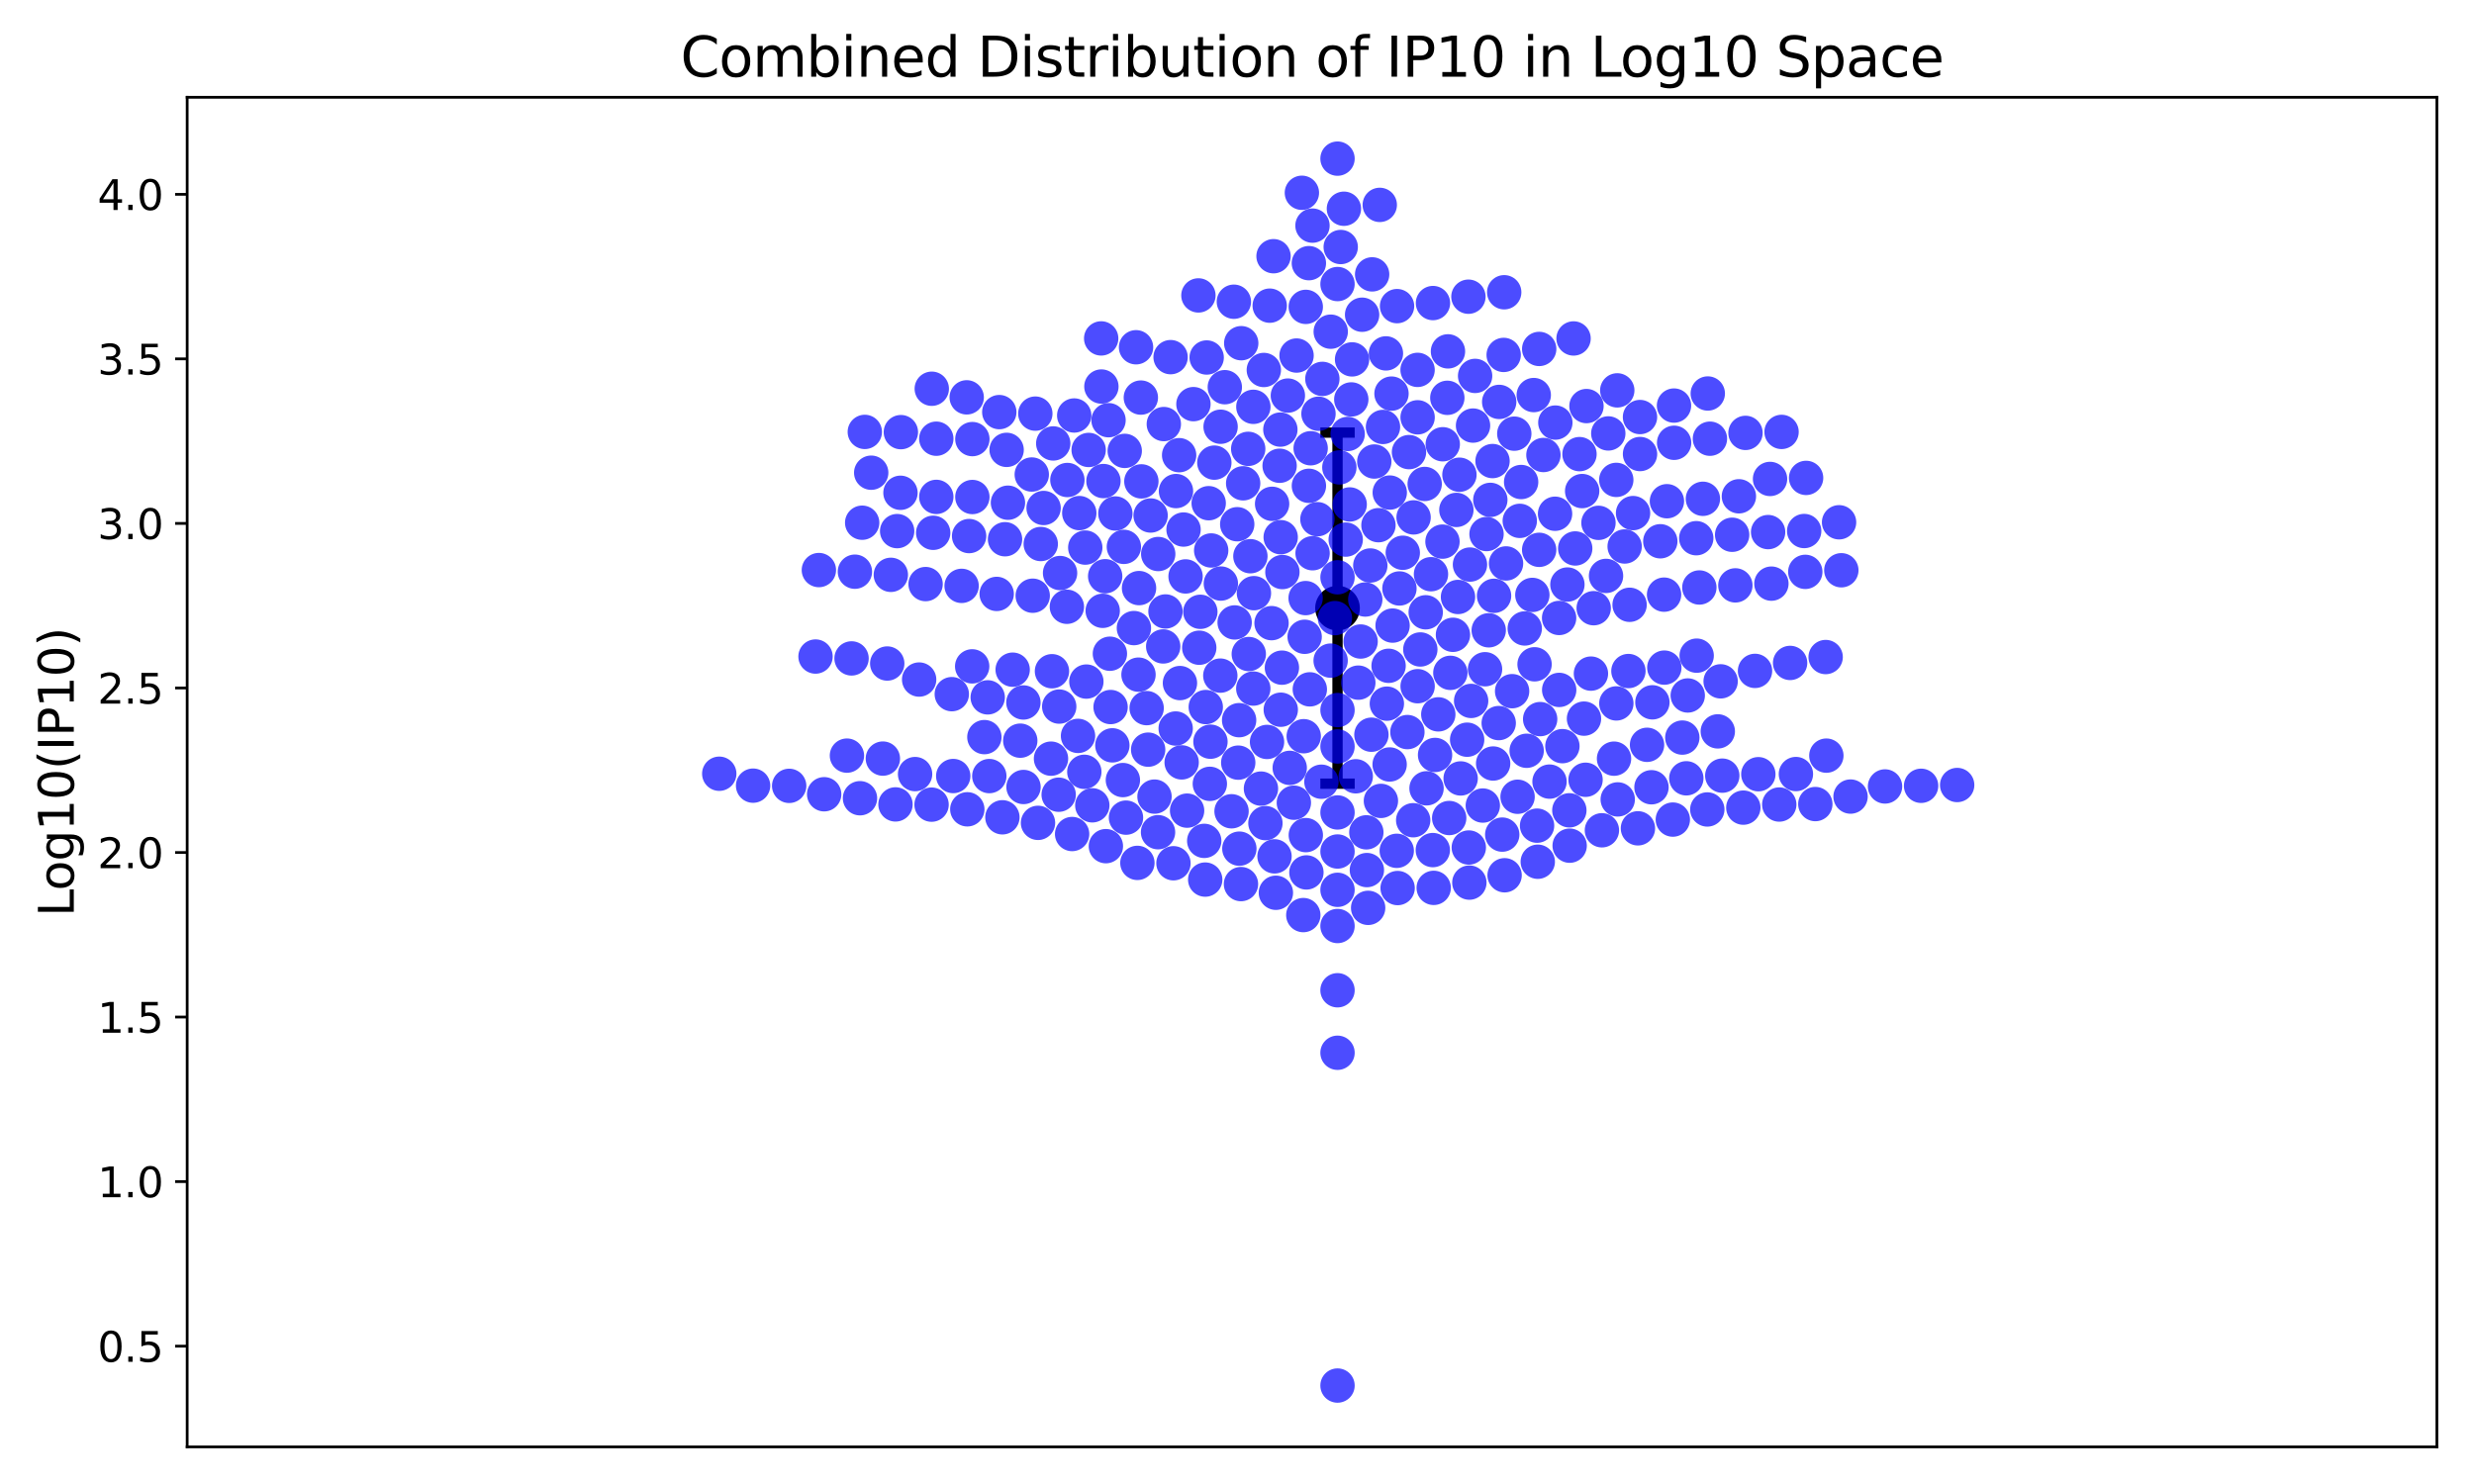 <?xml version="1.0" encoding="utf-8" standalone="no"?>
<!DOCTYPE svg PUBLIC "-//W3C//DTD SVG 1.1//EN"
  "http://www.w3.org/Graphics/SVG/1.1/DTD/svg11.dtd">
<svg xmlns:xlink="http://www.w3.org/1999/xlink" width="720pt" height="432pt" viewBox="0 0 720 432" xmlns="http://www.w3.org/2000/svg" version="1.1">
 <defs>
  <style type="text/css">*{stroke-linejoin: round; stroke-linecap: butt}</style>
 </defs>
 <g id="figure_1">
  <g id="patch_1">
   <path d="M 0 432 
L 720 432 
L 720 0 
L 0 0 
z
" style="fill: #ffffff"/>
  </g>
  <g id="axes_1">
   <g id="patch_2">
    <path d="M 54.47 421.2 
L 709.2 421.2 
L 709.2 28.32 
L 54.47 28.32 
z
" style="fill: #ffffff"/>
   </g>
   <g id="matplotlib.axis_1"/>
   <g id="matplotlib.axis_2">
    <g id="ytick_1">
     <g id="line2d_1">
      <defs>
       <path id="m6eaf71240e" d="M 0 0 
L -3.5 0 
" style="stroke: #000000; stroke-width: 0.8"/>
      </defs>
      <g>
       <use xlink:href="#m6eaf71240e" x="54.47" y="391.866" style="stroke: #000000; stroke-width: 0.8"/>
      </g>
     </g>
     <g id="text_1">
      <!-- 0.5 -->
      <g transform="translate(28.386 396.425) scale(0.12 -0.12)">
       <defs>
        <path id="DejaVuSans-30" d="M 2034 4250 
Q 1547 4250 1301 3770 
Q 1056 3291 1056 2328 
Q 1056 1369 1301 889 
Q 1547 409 2034 409 
Q 2525 409 2770 889 
Q 3016 1369 3016 2328 
Q 3016 3291 2770 3770 
Q 2525 4250 2034 4250 
z
M 2034 4750 
Q 2819 4750 3233 4129 
Q 3647 3509 3647 2328 
Q 3647 1150 3233 529 
Q 2819 -91 2034 -91 
Q 1250 -91 836 529 
Q 422 1150 422 2328 
Q 422 3509 836 4129 
Q 1250 4750 2034 4750 
z
" transform="scale(0.016)"/>
        <path id="DejaVuSans-2e" d="M 684 794 
L 1344 794 
L 1344 0 
L 684 0 
L 684 794 
z
" transform="scale(0.016)"/>
        <path id="DejaVuSans-35" d="M 691 4666 
L 3169 4666 
L 3169 4134 
L 1269 4134 
L 1269 2991 
Q 1406 3038 1543 3061 
Q 1681 3084 1819 3084 
Q 2600 3084 3056 2656 
Q 3513 2228 3513 1497 
Q 3513 744 3044 326 
Q 2575 -91 1722 -91 
Q 1428 -91 1123 -41 
Q 819 9 494 109 
L 494 744 
Q 775 591 1075 516 
Q 1375 441 1709 441 
Q 2250 441 2565 725 
Q 2881 1009 2881 1497 
Q 2881 1984 2565 2268 
Q 2250 2553 1709 2553 
Q 1456 2553 1204 2497 
Q 953 2441 691 2322 
L 691 4666 
z
" transform="scale(0.016)"/>
       </defs>
       <use xlink:href="#DejaVuSans-30"/>
       <use xlink:href="#DejaVuSans-2e" x="63.623"/>
       <use xlink:href="#DejaVuSans-35" x="95.41"/>
      </g>
     </g>
    </g>
    <g id="ytick_2">
     <g id="line2d_2">
      <g>
       <use xlink:href="#m6eaf71240e" x="54.47" y="343.967" style="stroke: #000000; stroke-width: 0.8"/>
      </g>
     </g>
     <g id="text_2">
      <!-- 1.0 -->
      <g transform="translate(28.386 348.526) scale(0.12 -0.12)">
       <defs>
        <path id="DejaVuSans-31" d="M 794 531 
L 1825 531 
L 1825 4091 
L 703 3866 
L 703 4441 
L 1819 4666 
L 2450 4666 
L 2450 531 
L 3481 531 
L 3481 0 
L 794 0 
L 794 531 
z
" transform="scale(0.016)"/>
       </defs>
       <use xlink:href="#DejaVuSans-31"/>
       <use xlink:href="#DejaVuSans-2e" x="63.623"/>
       <use xlink:href="#DejaVuSans-30" x="95.41"/>
      </g>
     </g>
    </g>
    <g id="ytick_3">
     <g id="line2d_3">
      <g>
       <use xlink:href="#m6eaf71240e" x="54.47" y="296.068" style="stroke: #000000; stroke-width: 0.8"/>
      </g>
     </g>
     <g id="text_3">
      <!-- 1.5 -->
      <g transform="translate(28.386 300.627) scale(0.12 -0.12)">
       <use xlink:href="#DejaVuSans-31"/>
       <use xlink:href="#DejaVuSans-2e" x="63.623"/>
       <use xlink:href="#DejaVuSans-35" x="95.41"/>
      </g>
     </g>
    </g>
    <g id="ytick_4">
     <g id="line2d_4">
      <g>
       <use xlink:href="#m6eaf71240e" x="54.47" y="248.169" style="stroke: #000000; stroke-width: 0.8"/>
      </g>
     </g>
     <g id="text_4">
      <!-- 2.0 -->
      <g transform="translate(28.386 252.728) scale(0.12 -0.12)">
       <defs>
        <path id="DejaVuSans-32" d="M 1228 531 
L 3431 531 
L 3431 0 
L 469 0 
L 469 531 
Q 828 903 1448 1529 
Q 2069 2156 2228 2338 
Q 2531 2678 2651 2914 
Q 2772 3150 2772 3378 
Q 2772 3750 2511 3984 
Q 2250 4219 1831 4219 
Q 1534 4219 1204 4116 
Q 875 4013 500 3803 
L 500 4441 
Q 881 4594 1212 4672 
Q 1544 4750 1819 4750 
Q 2544 4750 2975 4387 
Q 3406 4025 3406 3419 
Q 3406 3131 3298 2873 
Q 3191 2616 2906 2266 
Q 2828 2175 2409 1742 
Q 1991 1309 1228 531 
z
" transform="scale(0.016)"/>
       </defs>
       <use xlink:href="#DejaVuSans-32"/>
       <use xlink:href="#DejaVuSans-2e" x="63.623"/>
       <use xlink:href="#DejaVuSans-30" x="95.41"/>
      </g>
     </g>
    </g>
    <g id="ytick_5">
     <g id="line2d_5">
      <g>
       <use xlink:href="#m6eaf71240e" x="54.47" y="200.27" style="stroke: #000000; stroke-width: 0.8"/>
      </g>
     </g>
     <g id="text_5">
      <!-- 2.5 -->
      <g transform="translate(28.386 204.829) scale(0.12 -0.12)">
       <use xlink:href="#DejaVuSans-32"/>
       <use xlink:href="#DejaVuSans-2e" x="63.623"/>
       <use xlink:href="#DejaVuSans-35" x="95.41"/>
      </g>
     </g>
    </g>
    <g id="ytick_6">
     <g id="line2d_6">
      <g>
       <use xlink:href="#m6eaf71240e" x="54.47" y="152.37" style="stroke: #000000; stroke-width: 0.8"/>
      </g>
     </g>
     <g id="text_6">
      <!-- 3.0 -->
      <g transform="translate(28.386 156.929) scale(0.12 -0.12)">
       <defs>
        <path id="DejaVuSans-33" d="M 2597 2516 
Q 3050 2419 3304 2112 
Q 3559 1806 3559 1356 
Q 3559 666 3084 287 
Q 2609 -91 1734 -91 
Q 1441 -91 1130 -33 
Q 819 25 488 141 
L 488 750 
Q 750 597 1062 519 
Q 1375 441 1716 441 
Q 2309 441 2620 675 
Q 2931 909 2931 1356 
Q 2931 1769 2642 2001 
Q 2353 2234 1838 2234 
L 1294 2234 
L 1294 2753 
L 1863 2753 
Q 2328 2753 2575 2939 
Q 2822 3125 2822 3475 
Q 2822 3834 2567 4026 
Q 2313 4219 1838 4219 
Q 1578 4219 1281 4162 
Q 984 4106 628 3988 
L 628 4550 
Q 988 4650 1302 4700 
Q 1616 4750 1894 4750 
Q 2613 4750 3031 4423 
Q 3450 4097 3450 3541 
Q 3450 3153 3228 2886 
Q 3006 2619 2597 2516 
z
" transform="scale(0.016)"/>
       </defs>
       <use xlink:href="#DejaVuSans-33"/>
       <use xlink:href="#DejaVuSans-2e" x="63.623"/>
       <use xlink:href="#DejaVuSans-30" x="95.41"/>
      </g>
     </g>
    </g>
    <g id="ytick_7">
     <g id="line2d_7">
      <g>
       <use xlink:href="#m6eaf71240e" x="54.47" y="104.471" style="stroke: #000000; stroke-width: 0.8"/>
      </g>
     </g>
     <g id="text_7">
      <!-- 3.5 -->
      <g transform="translate(28.386 109.03) scale(0.12 -0.12)">
       <use xlink:href="#DejaVuSans-33"/>
       <use xlink:href="#DejaVuSans-2e" x="63.623"/>
       <use xlink:href="#DejaVuSans-35" x="95.41"/>
      </g>
     </g>
    </g>
    <g id="ytick_8">
     <g id="line2d_8">
      <g>
       <use xlink:href="#m6eaf71240e" x="54.47" y="56.572" style="stroke: #000000; stroke-width: 0.8"/>
      </g>
     </g>
     <g id="text_8">
      <!-- 4.0 -->
      <g transform="translate(28.386 61.131) scale(0.12 -0.12)">
       <defs>
        <path id="DejaVuSans-34" d="M 2419 4116 
L 825 1625 
L 2419 1625 
L 2419 4116 
z
M 2253 4666 
L 3047 4666 
L 3047 1625 
L 3713 1625 
L 3713 1100 
L 3047 1100 
L 3047 0 
L 2419 0 
L 2419 1100 
L 313 1100 
L 313 1709 
L 2253 4666 
z
" transform="scale(0.016)"/>
       </defs>
       <use xlink:href="#DejaVuSans-34"/>
       <use xlink:href="#DejaVuSans-2e" x="63.623"/>
       <use xlink:href="#DejaVuSans-30" x="95.41"/>
      </g>
     </g>
    </g>
    <g id="text_9">
     <!-- Log10(IP10) -->
     <g transform="translate(21.475 266.828) rotate(-90) scale(0.14 -0.14)">
      <defs>
       <path id="DejaVuSans-4c" d="M 628 4666 
L 1259 4666 
L 1259 531 
L 3531 531 
L 3531 0 
L 628 0 
L 628 4666 
z
" transform="scale(0.016)"/>
       <path id="DejaVuSans-6f" d="M 1959 3097 
Q 1497 3097 1228 2736 
Q 959 2375 959 1747 
Q 959 1119 1226 758 
Q 1494 397 1959 397 
Q 2419 397 2687 759 
Q 2956 1122 2956 1747 
Q 2956 2369 2687 2733 
Q 2419 3097 1959 3097 
z
M 1959 3584 
Q 2709 3584 3137 3096 
Q 3566 2609 3566 1747 
Q 3566 888 3137 398 
Q 2709 -91 1959 -91 
Q 1206 -91 779 398 
Q 353 888 353 1747 
Q 353 2609 779 3096 
Q 1206 3584 1959 3584 
z
" transform="scale(0.016)"/>
       <path id="DejaVuSans-67" d="M 2906 1791 
Q 2906 2416 2648 2759 
Q 2391 3103 1925 3103 
Q 1463 3103 1205 2759 
Q 947 2416 947 1791 
Q 947 1169 1205 825 
Q 1463 481 1925 481 
Q 2391 481 2648 825 
Q 2906 1169 2906 1791 
z
M 3481 434 
Q 3481 -459 3084 -895 
Q 2688 -1331 1869 -1331 
Q 1566 -1331 1297 -1286 
Q 1028 -1241 775 -1147 
L 775 -588 
Q 1028 -725 1275 -790 
Q 1522 -856 1778 -856 
Q 2344 -856 2625 -561 
Q 2906 -266 2906 331 
L 2906 616 
Q 2728 306 2450 153 
Q 2172 0 1784 0 
Q 1141 0 747 490 
Q 353 981 353 1791 
Q 353 2603 747 3093 
Q 1141 3584 1784 3584 
Q 2172 3584 2450 3431 
Q 2728 3278 2906 2969 
L 2906 3500 
L 3481 3500 
L 3481 434 
z
" transform="scale(0.016)"/>
       <path id="DejaVuSans-28" d="M 1984 4856 
Q 1566 4138 1362 3434 
Q 1159 2731 1159 2009 
Q 1159 1288 1364 580 
Q 1569 -128 1984 -844 
L 1484 -844 
Q 1016 -109 783 600 
Q 550 1309 550 2009 
Q 550 2706 781 3412 
Q 1013 4119 1484 4856 
L 1984 4856 
z
" transform="scale(0.016)"/>
       <path id="DejaVuSans-49" d="M 628 4666 
L 1259 4666 
L 1259 0 
L 628 0 
L 628 4666 
z
" transform="scale(0.016)"/>
       <path id="DejaVuSans-50" d="M 1259 4147 
L 1259 2394 
L 2053 2394 
Q 2494 2394 2734 2622 
Q 2975 2850 2975 3272 
Q 2975 3691 2734 3919 
Q 2494 4147 2053 4147 
L 1259 4147 
z
M 628 4666 
L 2053 4666 
Q 2838 4666 3239 4311 
Q 3641 3956 3641 3272 
Q 3641 2581 3239 2228 
Q 2838 1875 2053 1875 
L 1259 1875 
L 1259 0 
L 628 0 
L 628 4666 
z
" transform="scale(0.016)"/>
       <path id="DejaVuSans-29" d="M 513 4856 
L 1013 4856 
Q 1481 4119 1714 3412 
Q 1947 2706 1947 2009 
Q 1947 1309 1714 600 
Q 1481 -109 1013 -844 
L 513 -844 
Q 928 -128 1133 580 
Q 1338 1288 1338 2009 
Q 1338 2731 1133 3434 
Q 928 4138 513 4856 
z
" transform="scale(0.016)"/>
      </defs>
      <use xlink:href="#DejaVuSans-4c"/>
      <use xlink:href="#DejaVuSans-6f" x="53.963"/>
      <use xlink:href="#DejaVuSans-67" x="115.145"/>
      <use xlink:href="#DejaVuSans-31" x="178.621"/>
      <use xlink:href="#DejaVuSans-30" x="242.244"/>
      <use xlink:href="#DejaVuSans-28" x="305.867"/>
      <use xlink:href="#DejaVuSans-49" x="344.881"/>
      <use xlink:href="#DejaVuSans-50" x="374.373"/>
      <use xlink:href="#DejaVuSans-31" x="434.676"/>
      <use xlink:href="#DejaVuSans-30" x="498.299"/>
      <use xlink:href="#DejaVuSans-29" x="561.922"/>
     </g>
    </g>
   </g>
   <g id="LineCollection_1">
    <path d="M 389.253 228.134 
L 389.253 125.926 
" clip-path="url(#pe9ddd6783d)" style="fill: none; stroke: #000000; stroke-width: 3"/>
   </g>
   <g id="line2d_9">
    <defs>
     <path id="m8d81cca799" d="M 5 0 
L -5 -0 
" style="stroke: #000000; stroke-width: 3"/>
    </defs>
    <g clip-path="url(#pe9ddd6783d)">
     <use xlink:href="#m8d81cca799" x="389.253" y="228.134" style="stroke: #000000; stroke-width: 3"/>
    </g>
   </g>
   <g id="line2d_10">
    <g clip-path="url(#pe9ddd6783d)">
     <use xlink:href="#m8d81cca799" x="389.253" y="125.926" style="stroke: #000000; stroke-width: 3"/>
    </g>
   </g>
   <g id="line2d_11">
    <defs>
     <path id="mb441081acf" d="M 0 6 
C 1.591 6 3.117 5.368 4.243 4.243 
C 5.368 3.117 6 1.591 6 0 
C 6 -1.591 5.368 -3.117 4.243 -4.243 
C 3.117 -5.368 1.591 -6 0 -6 
C -1.591 -6 -3.117 -5.368 -4.243 -4.243 
C -5.368 -3.117 -6 -1.591 -6 0 
C -6 1.591 -5.368 3.117 -4.243 4.243 
C -3.117 5.368 -1.591 6 0 6 
z
" style="stroke: #000000"/>
    </defs>
    <g clip-path="url(#pe9ddd6783d)">
     <use xlink:href="#mb441081acf" x="389.253" y="177.03" style="stroke: #000000"/>
    </g>
   </g>
   <g id="patch_3">
    <path d="M 54.47 421.2 
L 54.47 28.32 
" style="fill: none; stroke: #000000; stroke-width: 0.8; stroke-linejoin: miter; stroke-linecap: square"/>
   </g>
   <g id="patch_4">
    <path d="M 709.2 421.2 
L 709.2 28.32 
" style="fill: none; stroke: #000000; stroke-width: 0.8; stroke-linejoin: miter; stroke-linecap: square"/>
   </g>
   <g id="patch_5">
    <path d="M 54.47 421.2 
L 709.2 421.2 
" style="fill: none; stroke: #000000; stroke-width: 0.8; stroke-linejoin: miter; stroke-linecap: square"/>
   </g>
   <g id="patch_6">
    <path d="M 54.47 28.32 
L 709.2 28.32 
" style="fill: none; stroke: #000000; stroke-width: 0.8; stroke-linejoin: miter; stroke-linecap: square"/>
   </g>
   <g id="PathCollection_1">
    <defs>
     <path id="m9428766f0a" d="M 0 5 
C 1.326 5 2.598 4.473 3.536 3.536 
C 4.473 2.598 5 1.326 5 0 
C 5 -1.326 4.473 -2.598 3.536 -3.536 
C 2.598 -4.473 1.326 -5 0 -5 
C -1.326 -5 -2.598 -4.473 -3.536 -3.536 
C -4.473 -2.598 -5 -1.326 -5 0 
C -5 1.326 -4.473 2.598 -3.536 3.536 
C -2.598 4.473 -1.326 5 0 5 
z
"/>
    </defs>
    <g clip-path="url(#pe9ddd6783d)">
     <use xlink:href="#m9428766f0a" x="417.246" y="258.463" style="fill: #0000ff; fill-opacity: 0.7"/>
     <use xlink:href="#m9428766f0a" x="355.227" y="124.224" style="fill: #0000ff; fill-opacity: 0.7"/>
     <use xlink:href="#m9428766f0a" x="334.142" y="218.228" style="fill: #0000ff; fill-opacity: 0.7"/>
     <use xlink:href="#m9428766f0a" x="313.733" y="214.224" style="fill: #0000ff; fill-opacity: 0.7"/>
     <use xlink:href="#m9428766f0a" x="486.837" y="238.586" style="fill: #0000ff; fill-opacity: 0.7"/>
     <use xlink:href="#m9428766f0a" x="300.271" y="138.135" style="fill: #0000ff; fill-opacity: 0.7"/>
     <use xlink:href="#m9428766f0a" x="380.926" y="141.423" style="fill: #0000ff; fill-opacity: 0.7"/>
     <use xlink:href="#m9428766f0a" x="401.882" y="233.148" style="fill: #0000ff; fill-opacity: 0.7"/>
     <use xlink:href="#m9428766f0a" x="460.983" y="209.195" style="fill: #0000ff; fill-opacity: 0.7"/>
     <use xlink:href="#m9428766f0a" x="301.308" y="120.407" style="fill: #0000ff; fill-opacity: 0.7"/>
     <use xlink:href="#m9428766f0a" x="489.598" y="214.716" style="fill: #0000ff; fill-opacity: 0.7"/>
     <use xlink:href="#m9428766f0a" x="470.669" y="113.637" style="fill: #0000ff; fill-opacity: 0.7"/>
     <use xlink:href="#m9428766f0a" x="287.452" y="203.006" style="fill: #0000ff; fill-opacity: 0.7"/>
     <use xlink:href="#m9428766f0a" x="449.177" y="132.454" style="fill: #0000ff; fill-opacity: 0.7"/>
     <use xlink:href="#m9428766f0a" x="370.216" y="146.664" style="fill: #0000ff; fill-opacity: 0.7"/>
     <use xlink:href="#m9428766f0a" x="359.09" y="87.834" style="fill: #0000ff; fill-opacity: 0.7"/>
     <use xlink:href="#m9428766f0a" x="404.422" y="222.543" style="fill: #0000ff; fill-opacity: 0.7"/>
     <use xlink:href="#m9428766f0a" x="466.2" y="241.701" style="fill: #0000ff; fill-opacity: 0.7"/>
     <use xlink:href="#m9428766f0a" x="507.355" y="235.105" style="fill: #0000ff; fill-opacity: 0.7"/>
     <use xlink:href="#m9428766f0a" x="452.647" y="123.015" style="fill: #0000ff; fill-opacity: 0.7"/>
     <use xlink:href="#m9428766f0a" x="370.634" y="74.584" style="fill: #0000ff; fill-opacity: 0.7"/>
     <use xlink:href="#m9428766f0a" x="367.806" y="107.702" style="fill: #0000ff; fill-opacity: 0.7"/>
     <use xlink:href="#m9428766f0a" x="317.89" y="234.432" style="fill: #0000ff; fill-opacity: 0.7"/>
     <use xlink:href="#m9428766f0a" x="438.295" y="164.02" style="fill: #0000ff; fill-opacity: 0.7"/>
     <use xlink:href="#m9428766f0a" x="356.454" y="112.713" style="fill: #0000ff; fill-opacity: 0.7"/>
     <use xlink:href="#m9428766f0a" x="412.567" y="199.758" style="fill: #0000ff; fill-opacity: 0.7"/>
     <use xlink:href="#m9428766f0a" x="277.416" y="225.907" style="fill: #0000ff; fill-opacity: 0.7"/>
     <use xlink:href="#m9428766f0a" x="253.544" y="137.606" style="fill: #0000ff; fill-opacity: 0.7"/>
     <use xlink:href="#m9428766f0a" x="370.918" y="249.29" style="fill: #0000ff; fill-opacity: 0.7"/>
     <use xlink:href="#m9428766f0a" x="477.284" y="121.403" style="fill: #0000ff; fill-opacity: 0.7"/>
     <use xlink:href="#m9428766f0a" x="493.652" y="156.674" style="fill: #0000ff; fill-opacity: 0.7"/>
     <use xlink:href="#m9428766f0a" x="424.317" y="173.782" style="fill: #0000ff; fill-opacity: 0.7"/>
     <use xlink:href="#m9428766f0a" x="358.414" y="236.167" style="fill: #0000ff; fill-opacity: 0.7"/>
     <use xlink:href="#m9428766f0a" x="497.011" y="114.549" style="fill: #0000ff; fill-opacity: 0.7"/>
     <use xlink:href="#m9428766f0a" x="320.917" y="177.815" style="fill: #0000ff; fill-opacity: 0.7"/>
     <use xlink:href="#m9428766f0a" x="461.706" y="118.209" style="fill: #0000ff; fill-opacity: 0.7"/>
     <use xlink:href="#m9428766f0a" x="282.986" y="127.823" style="fill: #0000ff; fill-opacity: 0.7"/>
     <use xlink:href="#m9428766f0a" x="522.657" y="225.331" style="fill: #0000ff; fill-opacity: 0.7"/>
     <use xlink:href="#m9428766f0a" x="360.617" y="209.646" style="fill: #0000ff; fill-opacity: 0.7"/>
     <use xlink:href="#m9428766f0a" x="383.715" y="120.446" style="fill: #0000ff; fill-opacity: 0.7"/>
     <use xlink:href="#m9428766f0a" x="487.181" y="118.063" style="fill: #0000ff; fill-opacity: 0.7"/>
     <use xlink:href="#m9428766f0a" x="428.692" y="123.887" style="fill: #0000ff; fill-opacity: 0.7"/>
     <use xlink:href="#m9428766f0a" x="355.14" y="196.678" style="fill: #0000ff; fill-opacity: 0.7"/>
     <use xlink:href="#m9428766f0a" x="518.482" y="125.732" style="fill: #0000ff; fill-opacity: 0.7"/>
     <use xlink:href="#m9428766f0a" x="494.558" y="171.021" style="fill: #0000ff; fill-opacity: 0.7"/>
     <use xlink:href="#m9428766f0a" x="384.843" y="110.298" style="fill: #0000ff; fill-opacity: 0.7"/>
     <use xlink:href="#m9428766f0a" x="525.623" y="139.121" style="fill: #0000ff; fill-opacity: 0.7"/>
     <use xlink:href="#m9428766f0a" x="376.547" y="233.671" style="fill: #0000ff; fill-opacity: 0.7"/>
     <use xlink:href="#m9428766f0a" x="337.02" y="242.26" style="fill: #0000ff; fill-opacity: 0.7"/>
     <use xlink:href="#m9428766f0a" x="413.353" y="189.062" style="fill: #0000ff; fill-opacity: 0.7"/>
     <use xlink:href="#m9428766f0a" x="379.689" y="185.372" style="fill: #0000ff; fill-opacity: 0.7"/>
     <use xlink:href="#m9428766f0a" x="351.174" y="104.069" style="fill: #0000ff; fill-opacity: 0.7"/>
     <use xlink:href="#m9428766f0a" x="320.535" y="112.521" style="fill: #0000ff; fill-opacity: 0.7"/>
     <use xlink:href="#m9428766f0a" x="393.486" y="104.62" style="fill: #0000ff; fill-opacity: 0.7"/>
     <use xlink:href="#m9428766f0a" x="300.549" y="173.415" style="fill: #0000ff; fill-opacity: 0.7"/>
     <use xlink:href="#m9428766f0a" x="326.791" y="227.083" style="fill: #0000ff; fill-opacity: 0.7"/>
     <use xlink:href="#m9428766f0a" x="440.066" y="201.207" style="fill: #0000ff; fill-opacity: 0.7"/>
     <use xlink:href="#m9428766f0a" x="363.896" y="161.918" style="fill: #0000ff; fill-opacity: 0.7"/>
     <use xlink:href="#m9428766f0a" x="454.701" y="217.208" style="fill: #0000ff; fill-opacity: 0.7"/>
     <use xlink:href="#m9428766f0a" x="342.243" y="142.954" style="fill: #0000ff; fill-opacity: 0.7"/>
     <use xlink:href="#m9428766f0a" x="315.841" y="159.406" style="fill: #0000ff; fill-opacity: 0.7"/>
     <use xlink:href="#m9428766f0a" x="422.85" y="184.795" style="fill: #0000ff; fill-opacity: 0.7"/>
     <use xlink:href="#m9428766f0a" x="320.472" y="98.515" style="fill: #0000ff; fill-opacity: 0.7"/>
     <use xlink:href="#m9428766f0a" x="374.804" y="115.157" style="fill: #0000ff; fill-opacity: 0.7"/>
     <use xlink:href="#m9428766f0a" x="437.609" y="103.32" style="fill: #0000ff; fill-opacity: 0.7"/>
     <use xlink:href="#m9428766f0a" x="456.721" y="235.887" style="fill: #0000ff; fill-opacity: 0.7"/>
     <use xlink:href="#m9428766f0a" x="250.282" y="232.37" style="fill: #0000ff; fill-opacity: 0.7"/>
     <use xlink:href="#m9428766f0a" x="401.166" y="152.884" style="fill: #0000ff; fill-opacity: 0.7"/>
     <use xlink:href="#m9428766f0a" x="316.83" y="130.985" style="fill: #0000ff; fill-opacity: 0.7"/>
     <use xlink:href="#m9428766f0a" x="514.568" y="154.893" style="fill: #0000ff; fill-opacity: 0.7"/>
     <use xlink:href="#m9428766f0a" x="352.486" y="160.243" style="fill: #0000ff; fill-opacity: 0.7"/>
     <use xlink:href="#m9428766f0a" x="372.715" y="156.377" style="fill: #0000ff; fill-opacity: 0.7"/>
     <use xlink:href="#m9428766f0a" x="511.721" y="225.376" style="fill: #0000ff; fill-opacity: 0.7"/>
     <use xlink:href="#m9428766f0a" x="332.017" y="115.739" style="fill: #0000ff; fill-opacity: 0.7"/>
     <use xlink:href="#m9428766f0a" x="290.818" y="119.966" style="fill: #0000ff; fill-opacity: 0.7"/>
     <use xlink:href="#m9428766f0a" x="262.18" y="125.798" style="fill: #0000ff; fill-opacity: 0.7"/>
     <use xlink:href="#m9428766f0a" x="469.724" y="220.852" style="fill: #0000ff; fill-opacity: 0.7"/>
     <use xlink:href="#m9428766f0a" x="381.998" y="161.051" style="fill: #0000ff; fill-opacity: 0.7"/>
     <use xlink:href="#m9428766f0a" x="348.769" y="85.997" style="fill: #0000ff; fill-opacity: 0.7"/>
     <use xlink:href="#m9428766f0a" x="389.788" y="136.06" style="fill: #0000ff; fill-opacity: 0.7"/>
     <use xlink:href="#m9428766f0a" x="495.592" y="145.203" style="fill: #0000ff; fill-opacity: 0.7"/>
     <use xlink:href="#m9428766f0a" x="410.053" y="131.612" style="fill: #0000ff; fill-opacity: 0.7"/>
     <use xlink:href="#m9428766f0a" x="380.014" y="89.334" style="fill: #0000ff; fill-opacity: 0.7"/>
     <use xlink:href="#m9428766f0a" x="322.615" y="122.323" style="fill: #0000ff; fill-opacity: 0.7"/>
     <use xlink:href="#m9428766f0a" x="312.625" y="120.951" style="fill: #0000ff; fill-opacity: 0.7"/>
     <use xlink:href="#m9428766f0a" x="372.402" y="135.584" style="fill: #0000ff; fill-opacity: 0.7"/>
     <use xlink:href="#m9428766f0a" x="350.459" y="244.782" style="fill: #0000ff; fill-opacity: 0.7"/>
     <use xlink:href="#m9428766f0a" x="250.915" y="152.163" style="fill: #0000ff; fill-opacity: 0.7"/>
     <use xlink:href="#m9428766f0a" x="332.17" y="140.132" style="fill: #0000ff; fill-opacity: 0.7"/>
     <use xlink:href="#m9428766f0a" x="384.568" y="227.562" style="fill: #0000ff; fill-opacity: 0.7"/>
     <use xlink:href="#m9428766f0a" x="442.293" y="151.628" style="fill: #0000ff; fill-opacity: 0.7"/>
     <use xlink:href="#m9428766f0a" x="327.327" y="131.259" style="fill: #0000ff; fill-opacity: 0.7"/>
     <use xlink:href="#m9428766f0a" x="372.738" y="206.602" style="fill: #0000ff; fill-opacity: 0.7"/>
     <use xlink:href="#m9428766f0a" x="480.623" y="229.175" style="fill: #0000ff; fill-opacity: 0.7"/>
     <use xlink:href="#m9428766f0a" x="392.795" y="146.846" style="fill: #0000ff; fill-opacity: 0.7"/>
     <use xlink:href="#m9428766f0a" x="458.429" y="159.658" style="fill: #0000ff; fill-opacity: 0.7"/>
     <use xlink:href="#m9428766f0a" x="271.583" y="155.101" style="fill: #0000ff; fill-opacity: 0.7"/>
     <use xlink:href="#m9428766f0a" x="407.272" y="171.306" style="fill: #0000ff; fill-opacity: 0.7"/>
     <use xlink:href="#m9428766f0a" x="247.825" y="191.669" style="fill: #0000ff; fill-opacity: 0.7"/>
     <use xlink:href="#m9428766f0a" x="342.154" y="212.074" style="fill: #0000ff; fill-opacity: 0.7"/>
     <use xlink:href="#m9428766f0a" x="442.692" y="140.318" style="fill: #0000ff; fill-opacity: 0.7"/>
     <use xlink:href="#m9428766f0a" x="453.742" y="179.892" style="fill: #0000ff; fill-opacity: 0.7"/>
     <use xlink:href="#m9428766f0a" x="392.207" y="126.328" style="fill: #0000ff; fill-opacity: 0.7"/>
     <use xlink:href="#m9428766f0a" x="484.288" y="173.104" style="fill: #0000ff; fill-opacity: 0.7"/>
     <use xlink:href="#m9428766f0a" x="465.197" y="152.204" style="fill: #0000ff; fill-opacity: 0.7"/>
     <use xlink:href="#m9428766f0a" x="398.794" y="164.619" style="fill: #0000ff; fill-opacity: 0.7"/>
     <use xlink:href="#m9428766f0a" x="248.802" y="166.423" style="fill: #0000ff; fill-opacity: 0.7"/>
     <use xlink:href="#m9428766f0a" x="266.313" y="225.34" style="fill: #0000ff; fill-opacity: 0.7"/>
     <use xlink:href="#m9428766f0a" x="389.253" y="236.511" style="fill: #0000ff; fill-opacity: 0.7"/>
     <use xlink:href="#m9428766f0a" x="433.724" y="145.519" style="fill: #0000ff; fill-opacity: 0.7"/>
     <use xlink:href="#m9428766f0a" x="437.19" y="242.959" style="fill: #0000ff; fill-opacity: 0.7"/>
     <use xlink:href="#m9428766f0a" x="389.253" y="306.465" style="fill: #0000ff; fill-opacity: 0.7"/>
     <use xlink:href="#m9428766f0a" x="483.194" y="157.568" style="fill: #0000ff; fill-opacity: 0.7"/>
     <use xlink:href="#m9428766f0a" x="434.811" y="173.445" style="fill: #0000ff; fill-opacity: 0.7"/>
     <use xlink:href="#m9428766f0a" x="477.291" y="132.171" style="fill: #0000ff; fill-opacity: 0.7"/>
     <use xlink:href="#m9428766f0a" x="404.456" y="143.387" style="fill: #0000ff; fill-opacity: 0.7"/>
     <use xlink:href="#m9428766f0a" x="447.532" y="250.858" style="fill: #0000ff; fill-opacity: 0.7"/>
     <use xlink:href="#m9428766f0a" x="436.304" y="117" style="fill: #0000ff; fill-opacity: 0.7"/>
     <use xlink:href="#m9428766f0a" x="419.881" y="129.326" style="fill: #0000ff; fill-opacity: 0.7"/>
     <use xlink:href="#m9428766f0a" x="548.592" y="228.941" style="fill: #0000ff; fill-opacity: 0.7"/>
     <use xlink:href="#m9428766f0a" x="271.171" y="113.164" style="fill: #0000ff; fill-opacity: 0.7"/>
     <use xlink:href="#m9428766f0a" x="426.977" y="215.331" style="fill: #0000ff; fill-opacity: 0.7"/>
     <use xlink:href="#m9428766f0a" x="302.086" y="239.539" style="fill: #0000ff; fill-opacity: 0.7"/>
     <use xlink:href="#m9428766f0a" x="389.253" y="168.046" style="fill: #0000ff; fill-opacity: 0.7"/>
     <use xlink:href="#m9428766f0a" x="493.778" y="190.867" style="fill: #0000ff; fill-opacity: 0.7"/>
     <use xlink:href="#m9428766f0a" x="345.031" y="167.802" style="fill: #0000ff; fill-opacity: 0.7"/>
     <use xlink:href="#m9428766f0a" x="294.716" y="194.948" style="fill: #0000ff; fill-opacity: 0.7"/>
     <use xlink:href="#m9428766f0a" x="531.519" y="219.968" style="fill: #0000ff; fill-opacity: 0.7"/>
     <use xlink:href="#m9428766f0a" x="525.388" y="166.471" style="fill: #0000ff; fill-opacity: 0.7"/>
     <use xlink:href="#m9428766f0a" x="375.345" y="223.532" style="fill: #0000ff; fill-opacity: 0.7"/>
     <use xlink:href="#m9428766f0a" x="303.716" y="147.879" style="fill: #0000ff; fill-opacity: 0.7"/>
     <use xlink:href="#m9428766f0a" x="287.916" y="225.921" style="fill: #0000ff; fill-opacity: 0.7"/>
     <use xlink:href="#m9428766f0a" x="414.919" y="178.242" style="fill: #0000ff; fill-opacity: 0.7"/>
     <use xlink:href="#m9428766f0a" x="427.351" y="86.37" style="fill: #0000ff; fill-opacity: 0.7"/>
     <use xlink:href="#m9428766f0a" x="474.257" y="176.058" style="fill: #0000ff; fill-opacity: 0.7"/>
     <use xlink:href="#m9428766f0a" x="290.063" y="172.895" style="fill: #0000ff; fill-opacity: 0.7"/>
     <use xlink:href="#m9428766f0a" x="422.091" y="195.87" style="fill: #0000ff; fill-opacity: 0.7"/>
     <use xlink:href="#m9428766f0a" x="559.09" y="228.75" style="fill: #0000ff; fill-opacity: 0.7"/>
     <use xlink:href="#m9428766f0a" x="379.42" y="214.316" style="fill: #0000ff; fill-opacity: 0.7"/>
     <use xlink:href="#m9428766f0a" x="456.158" y="170.161" style="fill: #0000ff; fill-opacity: 0.7"/>
     <use xlink:href="#m9428766f0a" x="352.096" y="228.18" style="fill: #0000ff; fill-opacity: 0.7"/>
     <use xlink:href="#m9428766f0a" x="352.275" y="215.912" style="fill: #0000ff; fill-opacity: 0.7"/>
     <use xlink:href="#m9428766f0a" x="396.409" y="91.617" style="fill: #0000ff; fill-opacity: 0.7"/>
     <use xlink:href="#m9428766f0a" x="470.803" y="232.713" style="fill: #0000ff; fill-opacity: 0.7"/>
     <use xlink:href="#m9428766f0a" x="427.801" y="164.349" style="fill: #0000ff; fill-opacity: 0.7"/>
     <use xlink:href="#m9428766f0a" x="327.078" y="159.195" style="fill: #0000ff; fill-opacity: 0.7"/>
     <use xlink:href="#m9428766f0a" x="520.969" y="192.984" style="fill: #0000ff; fill-opacity: 0.7"/>
     <use xlink:href="#m9428766f0a" x="535.877" y="166.005" style="fill: #0000ff; fill-opacity: 0.7"/>
     <use xlink:href="#m9428766f0a" x="429.296" y="109.43" style="fill: #0000ff; fill-opacity: 0.7"/>
     <use xlink:href="#m9428766f0a" x="415.159" y="229.484" style="fill: #0000ff; fill-opacity: 0.7"/>
     <use xlink:href="#m9428766f0a" x="391.636" y="157.082" style="fill: #0000ff; fill-opacity: 0.7"/>
     <use xlink:href="#m9428766f0a" x="377.334" y="103.5" style="fill: #0000ff; fill-opacity: 0.7"/>
     <use xlink:href="#m9428766f0a" x="334.86" y="150.064" style="fill: #0000ff; fill-opacity: 0.7"/>
     <use xlink:href="#m9428766f0a" x="484.362" y="194.346" style="fill: #0000ff; fill-opacity: 0.7"/>
     <use xlink:href="#m9428766f0a" x="440.699" y="126.24" style="fill: #0000ff; fill-opacity: 0.7"/>
     <use xlink:href="#m9428766f0a" x="406.746" y="258.517" style="fill: #0000ff; fill-opacity: 0.7"/>
     <use xlink:href="#m9428766f0a" x="355.303" y="169.876" style="fill: #0000ff; fill-opacity: 0.7"/>
     <use xlink:href="#m9428766f0a" x="368.271" y="239.614" style="fill: #0000ff; fill-opacity: 0.7"/>
     <use xlink:href="#m9428766f0a" x="347.32" y="117.645" style="fill: #0000ff; fill-opacity: 0.7"/>
     <use xlink:href="#m9428766f0a" x="510.755" y="195.301" style="fill: #0000ff; fill-opacity: 0.7"/>
     <use xlink:href="#m9428766f0a" x="344.442" y="154.153" style="fill: #0000ff; fill-opacity: 0.7"/>
     <use xlink:href="#m9428766f0a" x="343.397" y="198.847" style="fill: #0000ff; fill-opacity: 0.7"/>
     <use xlink:href="#m9428766f0a" x="424.734" y="138.194" style="fill: #0000ff; fill-opacity: 0.7"/>
     <use xlink:href="#m9428766f0a" x="379.298" y="266.387" style="fill: #0000ff; fill-opacity: 0.7"/>
     <use xlink:href="#m9428766f0a" x="361.793" y="140.694" style="fill: #0000ff; fill-opacity: 0.7"/>
     <use xlink:href="#m9428766f0a" x="569.587" y="228.521" style="fill: #0000ff; fill-opacity: 0.7"/>
     <use xlink:href="#m9428766f0a" x="515.524" y="169.899" style="fill: #0000ff; fill-opacity: 0.7"/>
     <use xlink:href="#m9428766f0a" x="237.341" y="191.123" style="fill: #0000ff; fill-opacity: 0.7"/>
     <use xlink:href="#m9428766f0a" x="282.93" y="193.981" style="fill: #0000ff; fill-opacity: 0.7"/>
     <use xlink:href="#m9428766f0a" x="338.704" y="123.449" style="fill: #0000ff; fill-opacity: 0.7"/>
     <use xlink:href="#m9428766f0a" x="467.397" y="167.651" style="fill: #0000ff; fill-opacity: 0.7"/>
     <use xlink:href="#m9428766f0a" x="261.095" y="154.611" style="fill: #0000ff; fill-opacity: 0.7"/>
     <use xlink:href="#m9428766f0a" x="389.253" y="82.689" style="fill: #0000ff; fill-opacity: 0.7"/>
     <use xlink:href="#m9428766f0a" x="279.856" y="170.549" style="fill: #0000ff; fill-opacity: 0.7"/>
     <use xlink:href="#m9428766f0a" x="403.615" y="204.838" style="fill: #0000ff; fill-opacity: 0.7"/>
     <use xlink:href="#m9428766f0a" x="238.314" y="165.948" style="fill: #0000ff; fill-opacity: 0.7"/>
     <use xlink:href="#m9428766f0a" x="472.816" y="159.085" style="fill: #0000ff; fill-opacity: 0.7"/>
     <use xlink:href="#m9428766f0a" x="370.053" y="181.399" style="fill: #0000ff; fill-opacity: 0.7"/>
     <use xlink:href="#m9428766f0a" x="505.038" y="170.406" style="fill: #0000ff; fill-opacity: 0.7"/>
     <use xlink:href="#m9428766f0a" x="310.491" y="176.633" style="fill: #0000ff; fill-opacity: 0.7"/>
     <use xlink:href="#m9428766f0a" x="363.429" y="190.396" style="fill: #0000ff; fill-opacity: 0.7"/>
     <use xlink:href="#m9428766f0a" x="337.074" y="161.277" style="fill: #0000ff; fill-opacity: 0.7"/>
     <use xlink:href="#m9428766f0a" x="437.879" y="254.793" style="fill: #0000ff; fill-opacity: 0.7"/>
     <use xlink:href="#m9428766f0a" x="251.681" y="125.732" style="fill: #0000ff; fill-opacity: 0.7"/>
     <use xlink:href="#m9428766f0a" x="405.28" y="182.112" style="fill: #0000ff; fill-opacity: 0.7"/>
     <use xlink:href="#m9428766f0a" x="453.765" y="200.84" style="fill: #0000ff; fill-opacity: 0.7"/>
     <use xlink:href="#m9428766f0a" x="496.87" y="235.637" style="fill: #0000ff; fill-opacity: 0.7"/>
     <use xlink:href="#m9428766f0a" x="321.634" y="167.746" style="fill: #0000ff; fill-opacity: 0.7"/>
     <use xlink:href="#m9428766f0a" x="443.744" y="182.947" style="fill: #0000ff; fill-opacity: 0.7"/>
     <use xlink:href="#m9428766f0a" x="499.925" y="212.907" style="fill: #0000ff; fill-opacity: 0.7"/>
     <use xlink:href="#m9428766f0a" x="297.835" y="204.496" style="fill: #0000ff; fill-opacity: 0.7"/>
     <use xlink:href="#m9428766f0a" x="315.568" y="224.68" style="fill: #0000ff; fill-opacity: 0.7"/>
     <use xlink:href="#m9428766f0a" x="406.491" y="247.677" style="fill: #0000ff; fill-opacity: 0.7"/>
     <use xlink:href="#m9428766f0a" x="501.23" y="225.795" style="fill: #0000ff; fill-opacity: 0.7"/>
     <use xlink:href="#m9428766f0a" x="441.656" y="231.94" style="fill: #0000ff; fill-opacity: 0.7"/>
     <use xlink:href="#m9428766f0a" x="308.103" y="231.344" style="fill: #0000ff; fill-opacity: 0.7"/>
     <use xlink:href="#m9428766f0a" x="395.309" y="198.721" style="fill: #0000ff; fill-opacity: 0.7"/>
     <use xlink:href="#m9428766f0a" x="361.157" y="257.364" style="fill: #0000ff; fill-opacity: 0.7"/>
     <use xlink:href="#m9428766f0a" x="389.253" y="217.297" style="fill: #0000ff; fill-opacity: 0.7"/>
     <use xlink:href="#m9428766f0a" x="427.621" y="256.931" style="fill: #0000ff; fill-opacity: 0.7"/>
     <use xlink:href="#m9428766f0a" x="380.026" y="243.106" style="fill: #0000ff; fill-opacity: 0.7"/>
     <use xlink:href="#m9428766f0a" x="305.869" y="220.849" style="fill: #0000ff; fill-opacity: 0.7"/>
     <use xlink:href="#m9428766f0a" x="360.358" y="222.009" style="fill: #0000ff; fill-opacity: 0.7"/>
     <use xlink:href="#m9428766f0a" x="371.317" y="259.889" style="fill: #0000ff; fill-opacity: 0.7"/>
     <use xlink:href="#m9428766f0a" x="321.839" y="246.322" style="fill: #0000ff; fill-opacity: 0.7"/>
     <use xlink:href="#m9428766f0a" x="260.611" y="234.167" style="fill: #0000ff; fill-opacity: 0.7"/>
     <use xlink:href="#m9428766f0a" x="297.872" y="229.098" style="fill: #0000ff; fill-opacity: 0.7"/>
     <use xlink:href="#m9428766f0a" x="425.088" y="226.607" style="fill: #0000ff; fill-opacity: 0.7"/>
     <use xlink:href="#m9428766f0a" x="500.752" y="198.342" style="fill: #0000ff; fill-opacity: 0.7"/>
     <use xlink:href="#m9428766f0a" x="450.952" y="227.531" style="fill: #0000ff; fill-opacity: 0.7"/>
     <use xlink:href="#m9428766f0a" x="360.686" y="247.048" style="fill: #0000ff; fill-opacity: 0.7"/>
     <use xlink:href="#m9428766f0a" x="404.964" y="114.583" style="fill: #0000ff; fill-opacity: 0.7"/>
     <use xlink:href="#m9428766f0a" x="404.118" y="193.82" style="fill: #0000ff; fill-opacity: 0.7"/>
     <use xlink:href="#m9428766f0a" x="490.762" y="226.572" style="fill: #0000ff; fill-opacity: 0.7"/>
     <use xlink:href="#m9428766f0a" x="302.889" y="158.365" style="fill: #0000ff; fill-opacity: 0.7"/>
     <use xlink:href="#m9428766f0a" x="447.328" y="240.355" style="fill: #0000ff; fill-opacity: 0.7"/>
     <use xlink:href="#m9428766f0a" x="339.186" y="177.999" style="fill: #0000ff; fill-opacity: 0.7"/>
     <use xlink:href="#m9428766f0a" x="335.994" y="231.897" style="fill: #0000ff; fill-opacity: 0.7"/>
     <use xlink:href="#m9428766f0a" x="473.915" y="195.344" style="fill: #0000ff; fill-opacity: 0.7"/>
     <use xlink:href="#m9428766f0a" x="330.618" y="101.09" style="fill: #0000ff; fill-opacity: 0.7"/>
     <use xlink:href="#m9428766f0a" x="535.217" y="152.039" style="fill: #0000ff; fill-opacity: 0.7"/>
     <use xlink:href="#m9428766f0a" x="456.813" y="246.182" style="fill: #0000ff; fill-opacity: 0.7"/>
     <use xlink:href="#m9428766f0a" x="331.49" y="171.196" style="fill: #0000ff; fill-opacity: 0.7"/>
     <use xlink:href="#m9428766f0a" x="361.23" y="99.906" style="fill: #0000ff; fill-opacity: 0.7"/>
     <use xlink:href="#m9428766f0a" x="394.561" y="225.98" style="fill: #0000ff; fill-opacity: 0.7"/>
     <use xlink:href="#m9428766f0a" x="271.11" y="234.235" style="fill: #0000ff; fill-opacity: 0.7"/>
     <use xlink:href="#m9428766f0a" x="421.399" y="102.284" style="fill: #0000ff; fill-opacity: 0.7"/>
     <use xlink:href="#m9428766f0a" x="506.064" y="144.474" style="fill: #0000ff; fill-opacity: 0.7"/>
     <use xlink:href="#m9428766f0a" x="389.253" y="403.342" style="fill: #0000ff; fill-opacity: 0.7"/>
     <use xlink:href="#m9428766f0a" x="393.26" y="116.277" style="fill: #0000ff; fill-opacity: 0.7"/>
     <use xlink:href="#m9428766f0a" x="412.564" y="121.483" style="fill: #0000ff; fill-opacity: 0.7"/>
     <use xlink:href="#m9428766f0a" x="345.476" y="235.98" style="fill: #0000ff; fill-opacity: 0.7"/>
     <use xlink:href="#m9428766f0a" x="447.937" y="160.06" style="fill: #0000ff; fill-opacity: 0.7"/>
     <use xlink:href="#m9428766f0a" x="399.328" y="79.871" style="fill: #0000ff; fill-opacity: 0.7"/>
     <use xlink:href="#m9428766f0a" x="353.406" y="134.677" style="fill: #0000ff; fill-opacity: 0.7"/>
     <use xlink:href="#m9428766f0a" x="308.26" y="205.69" style="fill: #0000ff; fill-opacity: 0.7"/>
     <use xlink:href="#m9428766f0a" x="446.599" y="193.379" style="fill: #0000ff; fill-opacity: 0.7"/>
     <use xlink:href="#m9428766f0a" x="281.336" y="115.67" style="fill: #0000ff; fill-opacity: 0.7"/>
     <use xlink:href="#m9428766f0a" x="517.812" y="234.203" style="fill: #0000ff; fill-opacity: 0.7"/>
     <use xlink:href="#m9428766f0a" x="310.636" y="139.731" style="fill: #0000ff; fill-opacity: 0.7"/>
     <use xlink:href="#m9428766f0a" x="398.166" y="264.281" style="fill: #0000ff; fill-opacity: 0.7"/>
     <use xlink:href="#m9428766f0a" x="381.193" y="200.672" style="fill: #0000ff; fill-opacity: 0.7"/>
     <use xlink:href="#m9428766f0a" x="338.521" y="188.181" style="fill: #0000ff; fill-opacity: 0.7"/>
     <use xlink:href="#m9428766f0a" x="272.487" y="127.708" style="fill: #0000ff; fill-opacity: 0.7"/>
     <use xlink:href="#m9428766f0a" x="423.843" y="148.443" style="fill: #0000ff; fill-opacity: 0.7"/>
     <use xlink:href="#m9428766f0a" x="327.691" y="238.019" style="fill: #0000ff; fill-opacity: 0.7"/>
     <use xlink:href="#m9428766f0a" x="399.955" y="134.352" style="fill: #0000ff; fill-opacity: 0.7"/>
     <use xlink:href="#m9428766f0a" x="412.555" y="107.674" style="fill: #0000ff; fill-opacity: 0.7"/>
     <use xlink:href="#m9428766f0a" x="401.549" y="59.645" style="fill: #0000ff; fill-opacity: 0.7"/>
     <use xlink:href="#m9428766f0a" x="364.928" y="172.671" style="fill: #0000ff; fill-opacity: 0.7"/>
     <use xlink:href="#m9428766f0a" x="389.253" y="269.567" style="fill: #0000ff; fill-opacity: 0.7"/>
     <use xlink:href="#m9428766f0a" x="507.987" y="126.018" style="fill: #0000ff; fill-opacity: 0.7"/>
     <use xlink:href="#m9428766f0a" x="470.38" y="139.7" style="fill: #0000ff; fill-opacity: 0.7"/>
     <use xlink:href="#m9428766f0a" x="437.763" y="85.079" style="fill: #0000ff; fill-opacity: 0.7"/>
     <use xlink:href="#m9428766f0a" x="343.894" y="221.936" style="fill: #0000ff; fill-opacity: 0.7"/>
     <use xlink:href="#m9428766f0a" x="447.948" y="101.578" style="fill: #0000ff; fill-opacity: 0.7"/>
     <use xlink:href="#m9428766f0a" x="316.163" y="198.41" style="fill: #0000ff; fill-opacity: 0.7"/>
     <use xlink:href="#m9428766f0a" x="323.01" y="190.302" style="fill: #0000ff; fill-opacity: 0.7"/>
     <use xlink:href="#m9428766f0a" x="373.069" y="194.36" style="fill: #0000ff; fill-opacity: 0.7"/>
     <use xlink:href="#m9428766f0a" x="418.583" y="207.953" style="fill: #0000ff; fill-opacity: 0.7"/>
     <use xlink:href="#m9428766f0a" x="368.739" y="215.984" style="fill: #0000ff; fill-opacity: 0.7"/>
     <use xlink:href="#m9428766f0a" x="323.725" y="216.973" style="fill: #0000ff; fill-opacity: 0.7"/>
     <use xlink:href="#m9428766f0a" x="363.262" y="130.662" style="fill: #0000ff; fill-opacity: 0.7"/>
     <use xlink:href="#m9428766f0a" x="373.213" y="166.528" style="fill: #0000ff; fill-opacity: 0.7"/>
     <use xlink:href="#m9428766f0a" x="434.369" y="134.218" style="fill: #0000ff; fill-opacity: 0.7"/>
     <use xlink:href="#m9428766f0a" x="364.76" y="118.429" style="fill: #0000ff; fill-opacity: 0.7"/>
     <use xlink:href="#m9428766f0a" x="397.33" y="174.521" style="fill: #0000ff; fill-opacity: 0.7"/>
     <use xlink:href="#m9428766f0a" x="403.343" y="102.874" style="fill: #0000ff; fill-opacity: 0.7"/>
     <use xlink:href="#m9428766f0a" x="259.258" y="167.338" style="fill: #0000ff; fill-opacity: 0.7"/>
     <use xlink:href="#m9428766f0a" x="528.311" y="234.069" style="fill: #0000ff; fill-opacity: 0.7"/>
     <use xlink:href="#m9428766f0a" x="460.452" y="142.954" style="fill: #0000ff; fill-opacity: 0.7"/>
     <use xlink:href="#m9428766f0a" x="487.212" y="128.898" style="fill: #0000ff; fill-opacity: 0.7"/>
     <use xlink:href="#m9428766f0a" x="411.393" y="150.619" style="fill: #0000ff; fill-opacity: 0.7"/>
     <use xlink:href="#m9428766f0a" x="463.808" y="177.049" style="fill: #0000ff; fill-opacity: 0.7"/>
     <use xlink:href="#m9428766f0a" x="406.574" y="89.115" style="fill: #0000ff; fill-opacity: 0.7"/>
     <use xlink:href="#m9428766f0a" x="389.253" y="247.879" style="fill: #0000ff; fill-opacity: 0.7"/>
     <use xlink:href="#m9428766f0a" x="380.917" y="76.608" style="fill: #0000ff; fill-opacity: 0.7"/>
     <use xlink:href="#m9428766f0a" x="388.503" y="179.937" style="fill: #0000ff; fill-opacity: 0.7"/>
     <use xlink:href="#m9428766f0a" x="387.278" y="96.555" style="fill: #0000ff; fill-opacity: 0.7"/>
     <use xlink:href="#m9428766f0a" x="360.065" y="152.607" style="fill: #0000ff; fill-opacity: 0.7"/>
     <use xlink:href="#m9428766f0a" x="399.119" y="213.876" style="fill: #0000ff; fill-opacity: 0.7"/>
     <use xlink:href="#m9428766f0a" x="395.978" y="186.751" style="fill: #0000ff; fill-opacity: 0.7"/>
     <use xlink:href="#m9428766f0a" x="306.151" y="195.398" style="fill: #0000ff; fill-opacity: 0.7"/>
     <use xlink:href="#m9428766f0a" x="525.063" y="154.585" style="fill: #0000ff; fill-opacity: 0.7"/>
     <use xlink:href="#m9428766f0a" x="402.486" y="124.288" style="fill: #0000ff; fill-opacity: 0.7"/>
     <use xlink:href="#m9428766f0a" x="340.674" y="103.965" style="fill: #0000ff; fill-opacity: 0.7"/>
     <use xlink:href="#m9428766f0a" x="389.253" y="46.178" style="fill: #0000ff; fill-opacity: 0.7"/>
     <use xlink:href="#m9428766f0a" x="378.884" y="56.121" style="fill: #0000ff; fill-opacity: 0.7"/>
     <use xlink:href="#m9428766f0a" x="323.21" y="205.823" style="fill: #0000ff; fill-opacity: 0.7"/>
     <use xlink:href="#m9428766f0a" x="262.061" y="143.454" style="fill: #0000ff; fill-opacity: 0.7"/>
     <use xlink:href="#m9428766f0a" x="381.969" y="65.679" style="fill: #0000ff; fill-opacity: 0.7"/>
     <use xlink:href="#m9428766f0a" x="359.317" y="181.194" style="fill: #0000ff; fill-opacity: 0.7"/>
     <use xlink:href="#m9428766f0a" x="349.332" y="178.102" style="fill: #0000ff; fill-opacity: 0.7"/>
     <use xlink:href="#m9428766f0a" x="372.621" y="125.058" style="fill: #0000ff; fill-opacity: 0.7"/>
     <use xlink:href="#m9428766f0a" x="391.115" y="60.766" style="fill: #0000ff; fill-opacity: 0.7"/>
     <use xlink:href="#m9428766f0a" x="351.764" y="146.483" style="fill: #0000ff; fill-opacity: 0.7"/>
     <use xlink:href="#m9428766f0a" x="428.14" y="204.044" style="fill: #0000ff; fill-opacity: 0.7"/>
     <use xlink:href="#m9428766f0a" x="397.798" y="253.284" style="fill: #0000ff; fill-opacity: 0.7"/>
     <use xlink:href="#m9428766f0a" x="269.37" y="170.03" style="fill: #0000ff; fill-opacity: 0.7"/>
     <use xlink:href="#m9428766f0a" x="421.754" y="238.13" style="fill: #0000ff; fill-opacity: 0.7"/>
     <use xlink:href="#m9428766f0a" x="272.487" y="144.647" style="fill: #0000ff; fill-opacity: 0.7"/>
     <use xlink:href="#m9428766f0a" x="485.119" y="145.909" style="fill: #0000ff; fill-opacity: 0.7"/>
     <use xlink:href="#m9428766f0a" x="468.055" y="126.173" style="fill: #0000ff; fill-opacity: 0.7"/>
     <use xlink:href="#m9428766f0a" x="349.014" y="188.557" style="fill: #0000ff; fill-opacity: 0.7"/>
     <use xlink:href="#m9428766f0a" x="476.683" y="241.131" style="fill: #0000ff; fill-opacity: 0.7"/>
     <use xlink:href="#m9428766f0a" x="292.956" y="130.96" style="fill: #0000ff; fill-opacity: 0.7"/>
     <use xlink:href="#m9428766f0a" x="419.8" y="157.672" style="fill: #0000ff; fill-opacity: 0.7"/>
     <use xlink:href="#m9428766f0a" x="329.997" y="182.838" style="fill: #0000ff; fill-opacity: 0.7"/>
     <use xlink:href="#m9428766f0a" x="480.892" y="204.45" style="fill: #0000ff; fill-opacity: 0.7"/>
     <use xlink:href="#m9428766f0a" x="282.035" y="156.05" style="fill: #0000ff; fill-opacity: 0.7"/>
     <use xlink:href="#m9428766f0a" x="306.521" y="129.088" style="fill: #0000ff; fill-opacity: 0.7"/>
     <use xlink:href="#m9428766f0a" x="239.852" y="231.211" style="fill: #0000ff; fill-opacity: 0.7"/>
     <use xlink:href="#m9428766f0a" x="538.558" y="231.886" style="fill: #0000ff; fill-opacity: 0.7"/>
     <use xlink:href="#m9428766f0a" x="417.033" y="88.224" style="fill: #0000ff; fill-opacity: 0.7"/>
     <use xlink:href="#m9428766f0a" x="364.739" y="200.449" style="fill: #0000ff; fill-opacity: 0.7"/>
     <use xlink:href="#m9428766f0a" x="366.972" y="229.566" style="fill: #0000ff; fill-opacity: 0.7"/>
     <use xlink:href="#m9428766f0a" x="432.62" y="155.464" style="fill: #0000ff; fill-opacity: 0.7"/>
     <use xlink:href="#m9428766f0a" x="331.336" y="196.395" style="fill: #0000ff; fill-opacity: 0.7"/>
     <use xlink:href="#m9428766f0a" x="286.48" y="214.577" style="fill: #0000ff; fill-opacity: 0.7"/>
     <use xlink:href="#m9428766f0a" x="324.599" y="149.478" style="fill: #0000ff; fill-opacity: 0.7"/>
     <use xlink:href="#m9428766f0a" x="408.25" y="160.914" style="fill: #0000ff; fill-opacity: 0.7"/>
     <use xlink:href="#m9428766f0a" x="343.157" y="132.505" style="fill: #0000ff; fill-opacity: 0.7"/>
     <use xlink:href="#m9428766f0a" x="504.1" y="155.672" style="fill: #0000ff; fill-opacity: 0.7"/>
     <use xlink:href="#m9428766f0a" x="380.199" y="253.967" style="fill: #0000ff; fill-opacity: 0.7"/>
     <use xlink:href="#m9428766f0a" x="433.259" y="183.482" style="fill: #0000ff; fill-opacity: 0.7"/>
     <use xlink:href="#m9428766f0a" x="379.97" y="174.109" style="fill: #0000ff; fill-opacity: 0.7"/>
     <use xlink:href="#m9428766f0a" x="446.363" y="115.004" style="fill: #0000ff; fill-opacity: 0.7"/>
     <use xlink:href="#m9428766f0a" x="417.641" y="219.768" style="fill: #0000ff; fill-opacity: 0.7"/>
     <use xlink:href="#m9428766f0a" x="479.333" y="216.82" style="fill: #0000ff; fill-opacity: 0.7"/>
     <use xlink:href="#m9428766f0a" x="341.509" y="251.3" style="fill: #0000ff; fill-opacity: 0.7"/>
     <use xlink:href="#m9428766f0a" x="397.641" y="242.296" style="fill: #0000ff; fill-opacity: 0.7"/>
     <use xlink:href="#m9428766f0a" x="416.989" y="247.463" style="fill: #0000ff; fill-opacity: 0.7"/>
     <use xlink:href="#m9428766f0a" x="229.67" y="228.768" style="fill: #0000ff; fill-opacity: 0.7"/>
     <use xlink:href="#m9428766f0a" x="432.184" y="194.816" style="fill: #0000ff; fill-opacity: 0.7"/>
     <use xlink:href="#m9428766f0a" x="389.253" y="288.272" style="fill: #0000ff; fill-opacity: 0.7"/>
     <use xlink:href="#m9428766f0a" x="416.457" y="167.152" style="fill: #0000ff; fill-opacity: 0.7"/>
     <use xlink:href="#m9428766f0a" x="445.955" y="173.184" style="fill: #0000ff; fill-opacity: 0.7"/>
     <use xlink:href="#m9428766f0a" x="387.25" y="192.31" style="fill: #0000ff; fill-opacity: 0.7"/>
     <use xlink:href="#m9428766f0a" x="333.705" y="206.137" style="fill: #0000ff; fill-opacity: 0.7"/>
     <use xlink:href="#m9428766f0a" x="293.341" y="146.339" style="fill: #0000ff; fill-opacity: 0.7"/>
     <use xlink:href="#m9428766f0a" x="459.674" y="132.197" style="fill: #0000ff; fill-opacity: 0.7"/>
     <use xlink:href="#m9428766f0a" x="276.998" y="202.073" style="fill: #0000ff; fill-opacity: 0.7"/>
     <use xlink:href="#m9428766f0a" x="470.398" y="204.767" style="fill: #0000ff; fill-opacity: 0.7"/>
     <use xlink:href="#m9428766f0a" x="292.49" y="156.975" style="fill: #0000ff; fill-opacity: 0.7"/>
     <use xlink:href="#m9428766f0a" x="281.513" y="235.594" style="fill: #0000ff; fill-opacity: 0.7"/>
     <use xlink:href="#m9428766f0a" x="491.181" y="202.454" style="fill: #0000ff; fill-opacity: 0.7"/>
     <use xlink:href="#m9428766f0a" x="475.264" y="149.362" style="fill: #0000ff; fill-opacity: 0.7"/>
     <use xlink:href="#m9428766f0a" x="411.276" y="238.775" style="fill: #0000ff; fill-opacity: 0.7"/>
     <use xlink:href="#m9428766f0a" x="383.403" y="151.141" style="fill: #0000ff; fill-opacity: 0.7"/>
     <use xlink:href="#m9428766f0a" x="331.01" y="251.192" style="fill: #0000ff; fill-opacity: 0.7"/>
     <use xlink:href="#m9428766f0a" x="452.565" y="149.555" style="fill: #0000ff; fill-opacity: 0.7"/>
     <use xlink:href="#m9428766f0a" x="444.297" y="218.554" style="fill: #0000ff; fill-opacity: 0.7"/>
     <use xlink:href="#m9428766f0a" x="421.21" y="115.808" style="fill: #0000ff; fill-opacity: 0.7"/>
     <use xlink:href="#m9428766f0a" x="448.226" y="209.336" style="fill: #0000ff; fill-opacity: 0.7"/>
     <use xlink:href="#m9428766f0a" x="409.589" y="213.113" style="fill: #0000ff; fill-opacity: 0.7"/>
     <use xlink:href="#m9428766f0a" x="314.1" y="149.362" style="fill: #0000ff; fill-opacity: 0.7"/>
     <use xlink:href="#m9428766f0a" x="246.48" y="219.966" style="fill: #0000ff; fill-opacity: 0.7"/>
     <use xlink:href="#m9428766f0a" x="267.495" y="197.821" style="fill: #0000ff; fill-opacity: 0.7"/>
     <use xlink:href="#m9428766f0a" x="256.94" y="220.832" style="fill: #0000ff; fill-opacity: 0.7"/>
     <use xlink:href="#m9428766f0a" x="209.322" y="225.239" style="fill: #0000ff; fill-opacity: 0.7"/>
     <use xlink:href="#m9428766f0a" x="414.621" y="140.883" style="fill: #0000ff; fill-opacity: 0.7"/>
     <use xlink:href="#m9428766f0a" x="389.253" y="206.705" style="fill: #0000ff; fill-opacity: 0.7"/>
     <use xlink:href="#m9428766f0a" x="282.986" y="144.681" style="fill: #0000ff; fill-opacity: 0.7"/>
     <use xlink:href="#m9428766f0a" x="321.131" y="140.039" style="fill: #0000ff; fill-opacity: 0.7"/>
     <use xlink:href="#m9428766f0a" x="436.166" y="210.492" style="fill: #0000ff; fill-opacity: 0.7"/>
     <use xlink:href="#m9428766f0a" x="369.521" y="88.979" style="fill: #0000ff; fill-opacity: 0.7"/>
     <use xlink:href="#m9428766f0a" x="463.006" y="196.093" style="fill: #0000ff; fill-opacity: 0.7"/>
     <use xlink:href="#m9428766f0a" x="497.638" y="127.708" style="fill: #0000ff; fill-opacity: 0.7"/>
     <use xlink:href="#m9428766f0a" x="312.016" y="242.79" style="fill: #0000ff; fill-opacity: 0.7"/>
     <use xlink:href="#m9428766f0a" x="431.537" y="234.498" style="fill: #0000ff; fill-opacity: 0.7"/>
     <use xlink:href="#m9428766f0a" x="308.507" y="166.813" style="fill: #0000ff; fill-opacity: 0.7"/>
     <use xlink:href="#m9428766f0a" x="258.209" y="193.153" style="fill: #0000ff; fill-opacity: 0.7"/>
     <use xlink:href="#m9428766f0a" x="427.46" y="246.717" style="fill: #0000ff; fill-opacity: 0.7"/>
     <use xlink:href="#m9428766f0a" x="219.171" y="228.708" style="fill: #0000ff; fill-opacity: 0.7"/>
     <use xlink:href="#m9428766f0a" x="291.725" y="237.921" style="fill: #0000ff; fill-opacity: 0.7"/>
     <use xlink:href="#m9428766f0a" x="515.128" y="139.425" style="fill: #0000ff; fill-opacity: 0.7"/>
     <use xlink:href="#m9428766f0a" x="390.184" y="71.908" style="fill: #0000ff; fill-opacity: 0.7"/>
     <use xlink:href="#m9428766f0a" x="531.314" y="191.27" style="fill: #0000ff; fill-opacity: 0.7"/>
     <use xlink:href="#m9428766f0a" x="457.948" y="98.526" style="fill: #0000ff; fill-opacity: 0.7"/>
     <use xlink:href="#m9428766f0a" x="461.437" y="226.993" style="fill: #0000ff; fill-opacity: 0.7"/>
     <use xlink:href="#m9428766f0a" x="389.253" y="259.032" style="fill: #0000ff; fill-opacity: 0.7"/>
     <use xlink:href="#m9428766f0a" x="434.545" y="222.263" style="fill: #0000ff; fill-opacity: 0.7"/>
     <use xlink:href="#m9428766f0a" x="350.911" y="205.831" style="fill: #0000ff; fill-opacity: 0.7"/>
     <use xlink:href="#m9428766f0a" x="381.437" y="130.49" style="fill: #0000ff; fill-opacity: 0.7"/>
     <use xlink:href="#m9428766f0a" x="350.748" y="256.051" style="fill: #0000ff; fill-opacity: 0.7"/>
     <use xlink:href="#m9428766f0a" x="296.923" y="215.614" style="fill: #0000ff; fill-opacity: 0.7"/>
    </g>
   </g>
   <g id="text_10">
    <!-- Combined Distribution of IP10 in Log10 Space -->
    <g transform="translate(198.044 22.32) scale(0.16 -0.16)">
     <defs>
      <path id="DejaVuSans-43" d="M 4122 4306 
L 4122 3641 
Q 3803 3938 3442 4084 
Q 3081 4231 2675 4231 
Q 1875 4231 1450 3742 
Q 1025 3253 1025 2328 
Q 1025 1406 1450 917 
Q 1875 428 2675 428 
Q 3081 428 3442 575 
Q 3803 722 4122 1019 
L 4122 359 
Q 3791 134 3420 21 
Q 3050 -91 2638 -91 
Q 1578 -91 968 557 
Q 359 1206 359 2328 
Q 359 3453 968 4101 
Q 1578 4750 2638 4750 
Q 3056 4750 3426 4639 
Q 3797 4528 4122 4306 
z
" transform="scale(0.016)"/>
      <path id="DejaVuSans-6d" d="M 3328 2828 
Q 3544 3216 3844 3400 
Q 4144 3584 4550 3584 
Q 5097 3584 5394 3201 
Q 5691 2819 5691 2113 
L 5691 0 
L 5113 0 
L 5113 2094 
Q 5113 2597 4934 2840 
Q 4756 3084 4391 3084 
Q 3944 3084 3684 2787 
Q 3425 2491 3425 1978 
L 3425 0 
L 2847 0 
L 2847 2094 
Q 2847 2600 2669 2842 
Q 2491 3084 2119 3084 
Q 1678 3084 1418 2786 
Q 1159 2488 1159 1978 
L 1159 0 
L 581 0 
L 581 3500 
L 1159 3500 
L 1159 2956 
Q 1356 3278 1631 3431 
Q 1906 3584 2284 3584 
Q 2666 3584 2933 3390 
Q 3200 3197 3328 2828 
z
" transform="scale(0.016)"/>
      <path id="DejaVuSans-62" d="M 3116 1747 
Q 3116 2381 2855 2742 
Q 2594 3103 2138 3103 
Q 1681 3103 1420 2742 
Q 1159 2381 1159 1747 
Q 1159 1113 1420 752 
Q 1681 391 2138 391 
Q 2594 391 2855 752 
Q 3116 1113 3116 1747 
z
M 1159 2969 
Q 1341 3281 1617 3432 
Q 1894 3584 2278 3584 
Q 2916 3584 3314 3078 
Q 3713 2572 3713 1747 
Q 3713 922 3314 415 
Q 2916 -91 2278 -91 
Q 1894 -91 1617 61 
Q 1341 213 1159 525 
L 1159 0 
L 581 0 
L 581 4863 
L 1159 4863 
L 1159 2969 
z
" transform="scale(0.016)"/>
      <path id="DejaVuSans-69" d="M 603 3500 
L 1178 3500 
L 1178 0 
L 603 0 
L 603 3500 
z
M 603 4863 
L 1178 4863 
L 1178 4134 
L 603 4134 
L 603 4863 
z
" transform="scale(0.016)"/>
      <path id="DejaVuSans-6e" d="M 3513 2113 
L 3513 0 
L 2938 0 
L 2938 2094 
Q 2938 2591 2744 2837 
Q 2550 3084 2163 3084 
Q 1697 3084 1428 2787 
Q 1159 2491 1159 1978 
L 1159 0 
L 581 0 
L 581 3500 
L 1159 3500 
L 1159 2956 
Q 1366 3272 1645 3428 
Q 1925 3584 2291 3584 
Q 2894 3584 3203 3211 
Q 3513 2838 3513 2113 
z
" transform="scale(0.016)"/>
      <path id="DejaVuSans-65" d="M 3597 1894 
L 3597 1613 
L 953 1613 
Q 991 1019 1311 708 
Q 1631 397 2203 397 
Q 2534 397 2845 478 
Q 3156 559 3463 722 
L 3463 178 
Q 3153 47 2828 -22 
Q 2503 -91 2169 -91 
Q 1331 -91 842 396 
Q 353 884 353 1716 
Q 353 2575 817 3079 
Q 1281 3584 2069 3584 
Q 2775 3584 3186 3129 
Q 3597 2675 3597 1894 
z
M 3022 2063 
Q 3016 2534 2758 2815 
Q 2500 3097 2075 3097 
Q 1594 3097 1305 2825 
Q 1016 2553 972 2059 
L 3022 2063 
z
" transform="scale(0.016)"/>
      <path id="DejaVuSans-64" d="M 2906 2969 
L 2906 4863 
L 3481 4863 
L 3481 0 
L 2906 0 
L 2906 525 
Q 2725 213 2448 61 
Q 2172 -91 1784 -91 
Q 1150 -91 751 415 
Q 353 922 353 1747 
Q 353 2572 751 3078 
Q 1150 3584 1784 3584 
Q 2172 3584 2448 3432 
Q 2725 3281 2906 2969 
z
M 947 1747 
Q 947 1113 1208 752 
Q 1469 391 1925 391 
Q 2381 391 2643 752 
Q 2906 1113 2906 1747 
Q 2906 2381 2643 2742 
Q 2381 3103 1925 3103 
Q 1469 3103 1208 2742 
Q 947 2381 947 1747 
z
" transform="scale(0.016)"/>
      <path id="DejaVuSans-20" transform="scale(0.016)"/>
      <path id="DejaVuSans-44" d="M 1259 4147 
L 1259 519 
L 2022 519 
Q 2988 519 3436 956 
Q 3884 1394 3884 2338 
Q 3884 3275 3436 3711 
Q 2988 4147 2022 4147 
L 1259 4147 
z
M 628 4666 
L 1925 4666 
Q 3281 4666 3915 4102 
Q 4550 3538 4550 2338 
Q 4550 1131 3912 565 
Q 3275 0 1925 0 
L 628 0 
L 628 4666 
z
" transform="scale(0.016)"/>
      <path id="DejaVuSans-73" d="M 2834 3397 
L 2834 2853 
Q 2591 2978 2328 3040 
Q 2066 3103 1784 3103 
Q 1356 3103 1142 2972 
Q 928 2841 928 2578 
Q 928 2378 1081 2264 
Q 1234 2150 1697 2047 
L 1894 2003 
Q 2506 1872 2764 1633 
Q 3022 1394 3022 966 
Q 3022 478 2636 193 
Q 2250 -91 1575 -91 
Q 1294 -91 989 -36 
Q 684 19 347 128 
L 347 722 
Q 666 556 975 473 
Q 1284 391 1588 391 
Q 1994 391 2212 530 
Q 2431 669 2431 922 
Q 2431 1156 2273 1281 
Q 2116 1406 1581 1522 
L 1381 1569 
Q 847 1681 609 1914 
Q 372 2147 372 2553 
Q 372 3047 722 3315 
Q 1072 3584 1716 3584 
Q 2034 3584 2315 3537 
Q 2597 3491 2834 3397 
z
" transform="scale(0.016)"/>
      <path id="DejaVuSans-74" d="M 1172 4494 
L 1172 3500 
L 2356 3500 
L 2356 3053 
L 1172 3053 
L 1172 1153 
Q 1172 725 1289 603 
Q 1406 481 1766 481 
L 2356 481 
L 2356 0 
L 1766 0 
Q 1100 0 847 248 
Q 594 497 594 1153 
L 594 3053 
L 172 3053 
L 172 3500 
L 594 3500 
L 594 4494 
L 1172 4494 
z
" transform="scale(0.016)"/>
      <path id="DejaVuSans-72" d="M 2631 2963 
Q 2534 3019 2420 3045 
Q 2306 3072 2169 3072 
Q 1681 3072 1420 2755 
Q 1159 2438 1159 1844 
L 1159 0 
L 581 0 
L 581 3500 
L 1159 3500 
L 1159 2956 
Q 1341 3275 1631 3429 
Q 1922 3584 2338 3584 
Q 2397 3584 2469 3576 
Q 2541 3569 2628 3553 
L 2631 2963 
z
" transform="scale(0.016)"/>
      <path id="DejaVuSans-75" d="M 544 1381 
L 544 3500 
L 1119 3500 
L 1119 1403 
Q 1119 906 1312 657 
Q 1506 409 1894 409 
Q 2359 409 2629 706 
Q 2900 1003 2900 1516 
L 2900 3500 
L 3475 3500 
L 3475 0 
L 2900 0 
L 2900 538 
Q 2691 219 2414 64 
Q 2138 -91 1772 -91 
Q 1169 -91 856 284 
Q 544 659 544 1381 
z
M 1991 3584 
L 1991 3584 
z
" transform="scale(0.016)"/>
      <path id="DejaVuSans-66" d="M 2375 4863 
L 2375 4384 
L 1825 4384 
Q 1516 4384 1395 4259 
Q 1275 4134 1275 3809 
L 1275 3500 
L 2222 3500 
L 2222 3053 
L 1275 3053 
L 1275 0 
L 697 0 
L 697 3053 
L 147 3053 
L 147 3500 
L 697 3500 
L 697 3744 
Q 697 4328 969 4595 
Q 1241 4863 1831 4863 
L 2375 4863 
z
" transform="scale(0.016)"/>
      <path id="DejaVuSans-53" d="M 3425 4513 
L 3425 3897 
Q 3066 4069 2747 4153 
Q 2428 4238 2131 4238 
Q 1616 4238 1336 4038 
Q 1056 3838 1056 3469 
Q 1056 3159 1242 3001 
Q 1428 2844 1947 2747 
L 2328 2669 
Q 3034 2534 3370 2195 
Q 3706 1856 3706 1288 
Q 3706 609 3251 259 
Q 2797 -91 1919 -91 
Q 1588 -91 1214 -16 
Q 841 59 441 206 
L 441 856 
Q 825 641 1194 531 
Q 1563 422 1919 422 
Q 2459 422 2753 634 
Q 3047 847 3047 1241 
Q 3047 1584 2836 1778 
Q 2625 1972 2144 2069 
L 1759 2144 
Q 1053 2284 737 2584 
Q 422 2884 422 3419 
Q 422 4038 858 4394 
Q 1294 4750 2059 4750 
Q 2388 4750 2728 4690 
Q 3069 4631 3425 4513 
z
" transform="scale(0.016)"/>
      <path id="DejaVuSans-70" d="M 1159 525 
L 1159 -1331 
L 581 -1331 
L 581 3500 
L 1159 3500 
L 1159 2969 
Q 1341 3281 1617 3432 
Q 1894 3584 2278 3584 
Q 2916 3584 3314 3078 
Q 3713 2572 3713 1747 
Q 3713 922 3314 415 
Q 2916 -91 2278 -91 
Q 1894 -91 1617 61 
Q 1341 213 1159 525 
z
M 3116 1747 
Q 3116 2381 2855 2742 
Q 2594 3103 2138 3103 
Q 1681 3103 1420 2742 
Q 1159 2381 1159 1747 
Q 1159 1113 1420 752 
Q 1681 391 2138 391 
Q 2594 391 2855 752 
Q 3116 1113 3116 1747 
z
" transform="scale(0.016)"/>
      <path id="DejaVuSans-61" d="M 2194 1759 
Q 1497 1759 1228 1600 
Q 959 1441 959 1056 
Q 959 750 1161 570 
Q 1363 391 1709 391 
Q 2188 391 2477 730 
Q 2766 1069 2766 1631 
L 2766 1759 
L 2194 1759 
z
M 3341 1997 
L 3341 0 
L 2766 0 
L 2766 531 
Q 2569 213 2275 61 
Q 1981 -91 1556 -91 
Q 1019 -91 701 211 
Q 384 513 384 1019 
Q 384 1609 779 1909 
Q 1175 2209 1959 2209 
L 2766 2209 
L 2766 2266 
Q 2766 2663 2505 2880 
Q 2244 3097 1772 3097 
Q 1472 3097 1187 3025 
Q 903 2953 641 2809 
L 641 3341 
Q 956 3463 1253 3523 
Q 1550 3584 1831 3584 
Q 2591 3584 2966 3190 
Q 3341 2797 3341 1997 
z
" transform="scale(0.016)"/>
      <path id="DejaVuSans-63" d="M 3122 3366 
L 3122 2828 
Q 2878 2963 2633 3030 
Q 2388 3097 2138 3097 
Q 1578 3097 1268 2742 
Q 959 2388 959 1747 
Q 959 1106 1268 751 
Q 1578 397 2138 397 
Q 2388 397 2633 464 
Q 2878 531 3122 666 
L 3122 134 
Q 2881 22 2623 -34 
Q 2366 -91 2075 -91 
Q 1284 -91 818 406 
Q 353 903 353 1747 
Q 353 2603 823 3093 
Q 1294 3584 2113 3584 
Q 2378 3584 2631 3529 
Q 2884 3475 3122 3366 
z
" transform="scale(0.016)"/>
     </defs>
     <use xlink:href="#DejaVuSans-43"/>
     <use xlink:href="#DejaVuSans-6f" x="69.824"/>
     <use xlink:href="#DejaVuSans-6d" x="131.006"/>
     <use xlink:href="#DejaVuSans-62" x="228.418"/>
     <use xlink:href="#DejaVuSans-69" x="291.895"/>
     <use xlink:href="#DejaVuSans-6e" x="319.678"/>
     <use xlink:href="#DejaVuSans-65" x="383.057"/>
     <use xlink:href="#DejaVuSans-64" x="444.58"/>
     <use xlink:href="#DejaVuSans-20" x="508.057"/>
     <use xlink:href="#DejaVuSans-44" x="539.844"/>
     <use xlink:href="#DejaVuSans-69" x="616.846"/>
     <use xlink:href="#DejaVuSans-73" x="644.629"/>
     <use xlink:href="#DejaVuSans-74" x="696.729"/>
     <use xlink:href="#DejaVuSans-72" x="735.938"/>
     <use xlink:href="#DejaVuSans-69" x="777.051"/>
     <use xlink:href="#DejaVuSans-62" x="804.834"/>
     <use xlink:href="#DejaVuSans-75" x="868.311"/>
     <use xlink:href="#DejaVuSans-74" x="931.689"/>
     <use xlink:href="#DejaVuSans-69" x="970.898"/>
     <use xlink:href="#DejaVuSans-6f" x="998.682"/>
     <use xlink:href="#DejaVuSans-6e" x="1059.863"/>
     <use xlink:href="#DejaVuSans-20" x="1123.242"/>
     <use xlink:href="#DejaVuSans-6f" x="1155.029"/>
     <use xlink:href="#DejaVuSans-66" x="1216.211"/>
     <use xlink:href="#DejaVuSans-20" x="1251.416"/>
     <use xlink:href="#DejaVuSans-49" x="1283.203"/>
     <use xlink:href="#DejaVuSans-50" x="1312.695"/>
     <use xlink:href="#DejaVuSans-31" x="1372.998"/>
     <use xlink:href="#DejaVuSans-30" x="1436.621"/>
     <use xlink:href="#DejaVuSans-20" x="1500.244"/>
     <use xlink:href="#DejaVuSans-69" x="1532.031"/>
     <use xlink:href="#DejaVuSans-6e" x="1559.814"/>
     <use xlink:href="#DejaVuSans-20" x="1623.193"/>
     <use xlink:href="#DejaVuSans-4c" x="1654.98"/>
     <use xlink:href="#DejaVuSans-6f" x="1708.943"/>
     <use xlink:href="#DejaVuSans-67" x="1770.125"/>
     <use xlink:href="#DejaVuSans-31" x="1833.602"/>
     <use xlink:href="#DejaVuSans-30" x="1897.225"/>
     <use xlink:href="#DejaVuSans-20" x="1960.848"/>
     <use xlink:href="#DejaVuSans-53" x="1992.635"/>
     <use xlink:href="#DejaVuSans-70" x="2056.111"/>
     <use xlink:href="#DejaVuSans-61" x="2119.588"/>
     <use xlink:href="#DejaVuSans-63" x="2180.867"/>
     <use xlink:href="#DejaVuSans-65" x="2235.848"/>
    </g>
   </g>
  </g>
 </g>
 <defs>
  <clipPath id="pe9ddd6783d">
   <rect x="54.47" y="28.32" width="654.73" height="392.88"/>
  </clipPath>
 </defs>
</svg>
